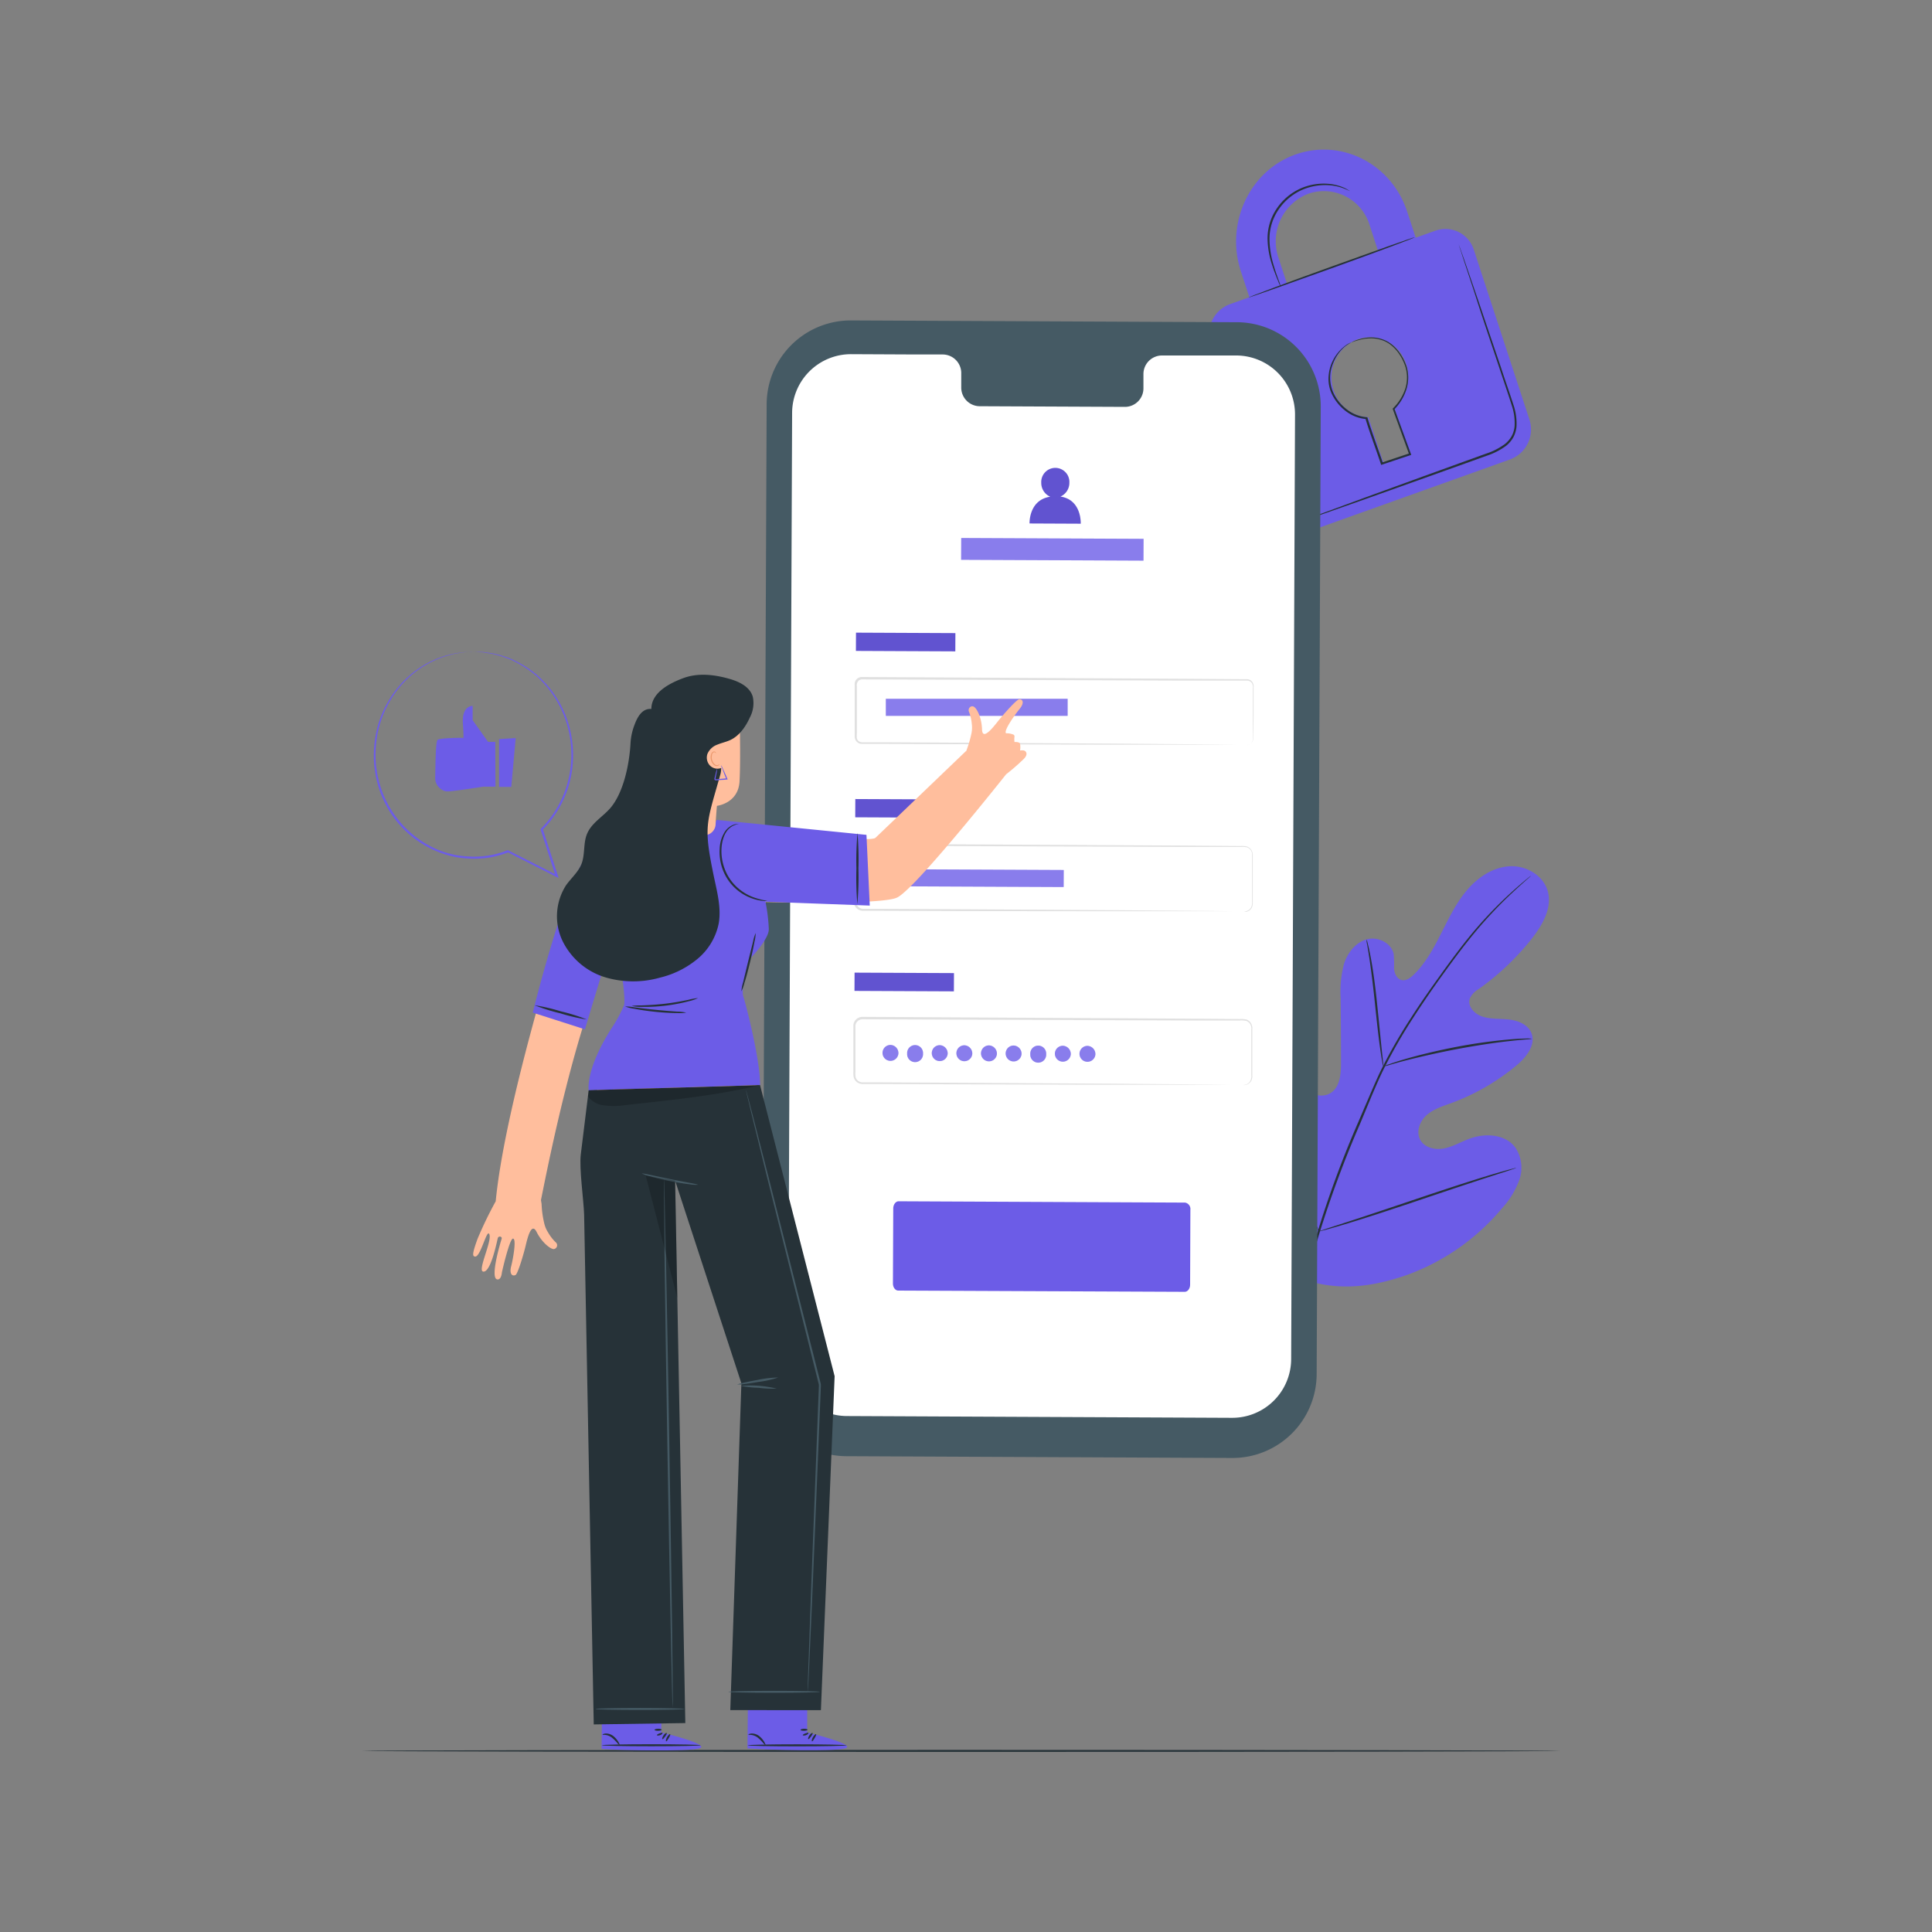 <svg xmlns="http://www.w3.org/2000/svg" viewBox="0 0 500 500"><rect x="0" y="0" width="500" height="500" fill="#808080" stroke="none"/><g id="freepik--Floor--inject-38"><path d="M403.84,453.13c0,.14-69.44.26-155.07.26s-155.1-.12-155.1-.26,69.43-.26,155.1-.26S403.84,453,403.84,453.13Z" style="fill:#263238"/></g><g id="freepik--Plant--inject-38"><path d="M336.18,330.71c-15.45-10.79-18.95-30.82-18.34-48.83.1-3-.23-6.18,1.2-8.81s4.77-4.44,7.46-3.18c2.23,1.05,3.2,3.65,4.45,5.8a17.56,17.56,0,0,0,7.05,6.73c1.91,1,4.28,1.6,6.17.56,2.6-1.43,2.9-5,2.88-8q0-8.37-.1-16.72a27.83,27.83,0,0,1,.9-8.88c.93-2.84,3-5.47,5.83-6.27s6.36.85,7,3.77a28.8,28.8,0,0,1,.09,3.72c.08,1.25.66,2.62,1.83,3s2.39-.49,3.29-1.37c3.08-3,5.18-6.91,7.13-10.77s3.86-7.83,6.66-11.12,6.67-5.9,11-6.15,8.84,2.41,9.92,6.61-1.37,8.49-4,11.9a66.87,66.87,0,0,1-13.89,13.25,5.44,5.44,0,0,0-2.33,2.49c-.65,2,1.24,4,3.21,4.63,2.23.74,4.65.51,7,.79s4.85,1.3,5.74,3.5c1.22,3.06-1.34,6.26-3.85,8.36a57.38,57.38,0,0,1-16.92,9.77c-2.2.8-4.51,1.51-6.29,3.05s-2.84,4.23-1.77,6.34,3.82,2.78,6.13,2.35,4.36-1.67,6.56-2.5c4.11-1.55,9.41-1.27,12,2.28a9.46,9.46,0,0,1,1,8.37,21.83,21.83,0,0,1-4.53,7.39A57.63,57.63,0,0,1,364,330c-9.53,3.3-18.36,4.2-27.83.73" style="fill:#6C5CE7"/><path d="M396.2,226.66s-.09.1-.29.28l-.89.79c-.78.7-1.93,1.72-3.38,3.07a111.61,111.61,0,0,0-11.42,12.33c-2.23,2.77-4.54,5.91-7,9.32s-5,7.09-7.52,11a135.66,135.66,0,0,0-7.37,12.78c-1.16,2.29-2.18,4.68-3.23,7.12L352,290.8a274.85,274.85,0,0,0-10.66,28.77,134,134,0,0,0-5,24.53,97.54,97.54,0,0,0-.28,16.89c.16,2,.31,3.53.45,4.57.06.5.1.9.14,1.19l0,.41a2.09,2.09,0,0,1-.09-.4c-.05-.29-.11-.68-.19-1.18-.18-1-.37-2.58-.55-4.58a92.93,92.93,0,0,1,.1-16.94,131.81,131.81,0,0,1,4.89-24.64,268.42,268.42,0,0,1,10.63-28.84l3.18-7.42c1.05-2.43,2.08-4.84,3.25-7.14a133.92,133.92,0,0,1,7.43-12.81c2.56-4,5.14-7.62,7.57-11s4.78-6.54,7-9.3a106.31,106.31,0,0,1,11.57-12.24c1.48-1.33,2.66-2.33,3.46-3l.93-.75A2.18,2.18,0,0,1,396.2,226.66Z" style="fill:#263238"/><path d="M358,276a6.19,6.19,0,0,1-.29-1.27c-.16-.83-.34-2-.55-3.52-.43-3-.87-7.11-1.34-11.66s-1-8.67-1.44-11.64c-.23-1.48-.43-2.67-.57-3.5a5.4,5.4,0,0,1-.17-1.3,5.53,5.53,0,0,1,.37,1.25c.22.82.47,2,.75,3.49.57,3,1.13,7.08,1.6,11.64s.87,8.56,1.18,11.67c.15,1.4.28,2.59.38,3.54A5.54,5.54,0,0,1,358,276Z" style="fill:#263238"/><path d="M396.48,268.82A8,8,0,0,1,395,269c-1,.09-2.42.21-4.18.41-3.52.38-8.36,1.08-13.67,2.08s-10.08,2.13-13.51,3c-1.71.44-3.09.84-4,1.11a7.3,7.3,0,0,1-1.5.36,8.71,8.71,0,0,1,1.44-.57c.94-.33,2.3-.79,4-1.28,3.41-1,8.18-2.19,13.51-3.21A136.16,136.16,0,0,1,390.74,269c1.77-.15,3.2-.21,4.2-.23A7.69,7.69,0,0,1,396.48,268.82Z" style="fill:#263238"/><path d="M341.3,318.72a2.08,2.08,0,0,1-.26-.47l-.66-1.39c-.57-1.21-1.34-3-2.26-5.19-1.86-4.4-4.23-10.56-6.75-17.4s-4.84-13-6.6-17.45c-.86-2.16-1.57-3.93-2.1-5.25l-.56-1.43a1.93,1.93,0,0,1-.16-.52,2.08,2.08,0,0,1,.26.47l.66,1.39c.56,1.21,1.34,3,2.26,5.19,1.86,4.4,4.23,10.56,6.75,17.4s4.84,13,6.6,17.45c.86,2.16,1.57,3.93,2.09,5.25.23.57.42,1,.57,1.43A1.93,1.93,0,0,1,341.3,318.72Z" style="fill:#263238"/><path d="M392.38,302.25a2.12,2.12,0,0,1-.51.21l-1.48.5-5.47,1.77c-4.62,1.5-11,3.64-18,6s-13.41,4.46-18.06,5.86c-2.32.71-4.21,1.25-5.52,1.61l-1.51.39a2.59,2.59,0,0,1-.54.11,2.12,2.12,0,0,1,.51-.21l1.48-.5,5.47-1.77c4.62-1.5,11-3.64,18-6s13.4-4.46,18.05-5.86c2.33-.71,4.21-1.25,5.53-1.61l1.51-.39A2.59,2.59,0,0,1,392.38,302.25Z" style="fill:#263238"/></g><g id="freepik--Padlock--inject-38"><path d="M371.54,59.68l-5.15,1.84-2.21-6.73c-4.06-12.41-17-19-28.89-14.81s-18.22,17.8-14.16,30.21l2.21,6.73-5.17,1.85a8.22,8.22,0,0,0-4.82,10.28l14.33,43.79a7.73,7.73,0,0,0,9.86,5.11l53.37-19.09a8.26,8.26,0,0,0,4.87-10.38L381.44,64.69A7.71,7.71,0,0,0,371.54,59.68Zm-40.68,7a13.19,13.19,0,0,1,7.76-16.55,12.36,12.36,0,0,1,15.83,8.11l2.2,6.73-23.59,8.44Zm30,38.86,3.66,11.18a.91.91,0,0,1-.57,1.12l-5.13,1.83a.82.82,0,0,1-1-.54L354.13,108a10,10,0,0,1-9-7,10.51,10.51,0,0,1,6.19-13.18,9.85,9.85,0,0,1,12.61,6.46A10.68,10.68,0,0,1,360.87,105.57Z" style="fill:#6C5CE7"/><path d="M366.16,61.4c0,.14-9.55,3.73-21.43,8S323.16,77.1,323.11,77s9.55-3.72,21.44-8S366.11,61.27,366.16,61.4Z" style="fill:#263238"/><path d="M377.5,63.24a1.75,1.75,0,0,1,.11.27c.08.2.17.46.29.78.26.73.62,1.74,1.07,3l3.84,11.18c1.6,4.74,3.51,10.36,5.63,16.6,1,3.13,2.18,6.39,3.28,9.82a15,15,0,0,1,.75,5.49,7.37,7.37,0,0,1-.81,2.77,7.64,7.64,0,0,1-1.89,2.23,18,18,0,0,1-5.08,2.59l-5.15,1.85-9.75,3.49-16.51,5.88-11.15,3.92-3,1-.8.26a.85.85,0,0,1-.27.07s.08,0,.25-.12l.78-.31,3-1.13,11.09-4.08,16.48-6,9.73-3.52,5.15-1.86a17.13,17.13,0,0,0,4.93-2.51,7.11,7.11,0,0,0,1.76-2.07,6.58,6.58,0,0,0,.75-2.57,14.39,14.39,0,0,0-.72-5.29c-1.08-3.4-2.22-6.69-3.25-9.82-2.08-6.25-4-11.89-5.52-16.63s-2.8-8.55-3.68-11.23c-.42-1.31-.74-2.33-1-3.07l-.24-.8A.93.93,0,0,1,377.5,63.24Z" style="fill:#263238"/><path d="M349.34,49.45s-.53-.26-1.51-.66a13.32,13.32,0,0,0-4.37-.88A15,15,0,0,0,337,49.13a14.4,14.4,0,0,0-6.11,5.11,13.52,13.52,0,0,0-2.35,7.59,23.39,23.39,0,0,0,1,6.55c.52,1.82,1.06,3.27,1.42,4.28a11.17,11.17,0,0,1,.52,1.58,8.78,8.78,0,0,1-.71-1.51c-.41-1-1-2.42-1.58-4.25a22.74,22.74,0,0,1-1.15-6.65,13.71,13.71,0,0,1,2.4-7.88,14.63,14.63,0,0,1,6.35-5.26,14.88,14.88,0,0,1,6.65-1.14,12.59,12.59,0,0,1,4.43,1.05,8.26,8.26,0,0,1,1.08.6A1.49,1.49,0,0,1,349.34,49.45Z" style="fill:#263238"/><path d="M349.8,88.58a3.45,3.45,0,0,1,.5-.25,9.93,9.93,0,0,1,1.55-.55,11.09,11.09,0,0,1,2.59-.44,8.78,8.78,0,0,1,3.51.53c2.56.9,4.91,3.51,6.07,7a10.08,10.08,0,0,1,0,5.74A13,13,0,0,1,360.8,106l.06-.27c1.33,3.65,2.78,7.61,4.28,11.74l.09.25-.25.09-2.29.76-5,1.67-.25.08-.08-.25c-1.37-4.14-2.87-8-4-11.79l.22.17a10,10,0,0,1-5.36-2.11,12.1,12.1,0,0,1-3.35-4,9.14,9.14,0,0,1-1.06-4.5,10.86,10.86,0,0,1,4.19-8.26,6.36,6.36,0,0,1,1.73-1,19.27,19.27,0,0,0-1.64,1.09A10.63,10.63,0,0,0,345,94.06a9.46,9.46,0,0,0,.31,8.07,11.74,11.74,0,0,0,3.27,3.84,9.52,9.52,0,0,0,5.11,2l.17,0,.05.15c1.1,3.72,2.61,7.61,4,11.77l-.33-.16,5-1.67,2.28-.77-.16.34c-1.49-4.13-2.93-8.1-4.25-11.75l0-.15.12-.12a12.74,12.74,0,0,0,3.16-5.17,9.67,9.67,0,0,0,0-5.49c-1.09-3.36-3.34-5.91-5.78-6.81a8.59,8.59,0,0,0-3.39-.57,11.46,11.46,0,0,0-2.56.35C350.51,88.29,349.81,88.63,349.8,88.58Z" style="fill:#263238"/></g><g id="freepik--Device--inject-38"><path d="M318.89,377.32,219,376.86A21.77,21.77,0,0,1,197.35,355l1.06-250.41a21.75,21.75,0,0,1,21.86-21.66l99.88.46a21.77,21.77,0,0,1,21.66,21.85l-1.06,250.4A21.77,21.77,0,0,1,318.89,377.32Z" style="fill:#455a64"/><path d="M320,92,300.64,92a4.81,4.81,0,0,0-4.72,4.9l0,3.51a4.8,4.8,0,0,1-4.72,4.89l-37.74-.17a4.82,4.82,0,0,1-4.69-4.94l0-3.51a4.82,4.82,0,0,0-4.68-4.94l-6.81,0-16.95-.08A15.24,15.24,0,0,0,205,106.75l-1,244.42a15.23,15.23,0,0,0,15.16,15.3l99.68.46a15.24,15.24,0,0,0,15.31-15.17l1-244.42A15.25,15.25,0,0,0,320,92Z" style="fill:#fff"/><path d="M306.59,334.32,232.47,334c-.77,0-1.39-.84-1.38-1.86l.08-19.39c0-1,.63-1.86,1.4-1.86l74.12.34a1.68,1.68,0,0,1,1.38,1.87L308,332.47C308,333.5,307.36,334.33,306.59,334.32Z" style="fill:#6C5CE7"/><rect x="221.51" y="163.81" width="25.72" height="4.72" transform="translate(0.77 -1.08) rotate(0.26)" style="fill:#6C5CE7"/><rect x="221.51" y="163.81" width="25.72" height="4.72" transform="translate(0.77 -1.08) rotate(0.26)" style="opacity:0.1"/><path d="M322.65,192.83a2.3,2.3,0,0,0,.59-.14,1.58,1.58,0,0,0,1-1.35c0-1.59,0-3.91,0-6.89,0-1.49,0-3.16,0-5,0-.45,0-.92,0-1.39a1.94,1.94,0,0,0-.28-1.31,1.5,1.5,0,0,0-1.19-.61h-1.56l-14.45,0-83.64-.31a1.33,1.33,0,0,0-1.1.55,1.91,1.91,0,0,0-.26,1.31c0,1,0,2,0,3q0,3,0,6c0,1,0,2,0,3a7.89,7.89,0,0,0,0,1.4,1.35,1.35,0,0,0,.78.9,1.56,1.56,0,0,0,.62.11h5.09l22.21.12,37.6.23,25.35.2,6.89.08,1.79,0c.41,0,.61,0,.61,0l-.61,0-1.79,0h-6.89l-25.35,0-37.6-.12-22.21-.09h-5.09a2,2,0,0,1-.82-.14,1.88,1.88,0,0,1-1.08-1.25,2.83,2.83,0,0,1-.06-.8v-.74c0-1,0-2,0-3q0-3,0-6c0-1,0-2,0-3a5.6,5.6,0,0,1,0-.8,1.7,1.7,0,0,1,.33-.81,1.84,1.84,0,0,1,1.52-.77l83.64.46,14.45.1,1.56,0a1.71,1.71,0,0,1,1.4.73,2.13,2.13,0,0,1,.32,1.47c0,.47,0,.94,0,1.39,0,1.82,0,3.49,0,5,0,3-.07,5.3-.09,6.9a1.62,1.62,0,0,1-1.05,1.39A1.2,1.2,0,0,1,322.65,192.83Z" style="fill:#e0e0e0"/><rect x="228.41" y="182.01" width="47.04" height="4.41" transform="matrix(1, 0, 0, 1, 0.85, -1.16)" style="fill:#6C5CE7"/><rect x="228.41" y="182.01" width="47.04" height="4.41" transform="matrix(1, 0, 0, 1, 0.85, -1.16)" style="fill:#fff;opacity:0.2"/><rect x="221.33" y="206.87" width="25.72" height="4.72" transform="translate(0.97 -1.08) rotate(0.26)" style="fill:#6C5CE7"/><rect x="221.33" y="206.87" width="25.72" height="4.72" transform="translate(0.97 -1.08) rotate(0.26)" style="opacity:0.1"/><path d="M322,235.89a5.17,5.17,0,0,0,.6-.11,2.05,2.05,0,0,0,1.26-1.14,2.8,2.8,0,0,0,.18-1.27c0-.48,0-1,0-1.58,0-1.16,0-2.48,0-4v-6.35a2.15,2.15,0,0,0-.29-1.32,1.94,1.94,0,0,0-1.09-.85,6.13,6.13,0,0,0-1.51-.08l-14.39,0-83.35-.31a1.85,1.85,0,0,0-1.83,1.61c0,.95,0,2,0,3q0,3,0,6c0,1,0,2,0,3a5.74,5.74,0,0,0,.06,1.4,1.9,1.9,0,0,0,.73,1,2.08,2.08,0,0,0,1.24.32H225l2.89,0,22.13.11,37.47.23,25.26.2,6.87.08,1.79,0,.6,0-.6,0-1.79,0-6.87,0-25.26,0L250,235.79l-22.13-.08h-4.35a2.51,2.51,0,0,1-1.53-.41,2.4,2.4,0,0,1-.94-1.31,6.3,6.3,0,0,1-.08-1.54c0-1,0-2,0-3q0-3,0-6c0-1,0-2,0-3a2.37,2.37,0,0,1,2.35-2.07l83.35.46,14.39.11a6.19,6.19,0,0,1,1.6.11,2.21,2.21,0,0,1,1.23,1,2.41,2.41,0,0,1,.32,1.46c0,.47,0,.93,0,1.39,0,1.81,0,3.47,0,5s0,2.82,0,4c0,.57,0,1.1,0,1.59a2.79,2.79,0,0,1-.21,1.31,2.12,2.12,0,0,1-1.35,1.14A1.88,1.88,0,0,1,322,235.89Z" style="fill:#e0e0e0"/><rect x="221.14" y="251.79" width="25.72" height="4.72" transform="translate(1.17 -1.07) rotate(0.26)" style="fill:#6C5CE7"/><rect x="221.14" y="251.79" width="25.72" height="4.72" transform="translate(1.17 -1.07) rotate(0.26)" style="opacity:0.1"/><path d="M321.8,280.8a4.78,4.78,0,0,0,.6-.11,2.06,2.06,0,0,0,1.26-1.13,2.82,2.82,0,0,0,.18-1.27c0-.49,0-1,0-1.59,0-1.15,0-2.48,0-4v-6.35a2.15,2.15,0,0,0-.29-1.32,2,2,0,0,0-1.09-.84,6.11,6.11,0,0,0-1.51-.09l-14.39,0-83.35-.31a1.85,1.85,0,0,0-1.83,1.61c0,1,0,2,0,3,0,2,0,4,0,6,0,1,0,2,0,3a5.66,5.66,0,0,0,.06,1.39,1.83,1.83,0,0,0,.73,1,2,2,0,0,0,1.24.32h4.35l22.13.12,37.47.23,25.26.2,6.87.08,1.79,0c.4,0,.6,0,.6,0s-.2,0-.6,0l-1.79,0-6.87,0-25.26,0-37.47-.11-22.13-.09h-4.35a2.45,2.45,0,0,1-1.53-.41,2.4,2.4,0,0,1-.94-1.31,6.3,6.3,0,0,1-.08-1.54c0-1,0-2,0-3q0-3,0-6c0-1,0-2,0-3.05a2.36,2.36,0,0,1,2.34-2.07l83.35.46,14.39.11a6.19,6.19,0,0,1,1.6.11,2.21,2.21,0,0,1,1.23,1,2.41,2.41,0,0,1,.32,1.46c0,.47,0,.94,0,1.39,0,1.81,0,3.47,0,5s0,2.82,0,4c0,.57,0,1.1,0,1.59a2.74,2.74,0,0,1-.21,1.31,2.12,2.12,0,0,1-1.35,1.14A1.58,1.58,0,0,1,321.8,280.8Z" style="fill:#e0e0e0"/><rect x="228.23" y="225.07" width="47.04" height="4.41" transform="translate(1.05 -1.16) rotate(0.26)" style="fill:#6C5CE7"/><rect x="228.23" y="225.07" width="47.04" height="4.41" transform="translate(1.05 -1.16) rotate(0.26)" style="fill:#fff;opacity:0.2"/><path d="M232.51,272.64a2.06,2.06,0,1,1-2-2.21A2.12,2.12,0,0,1,232.51,272.64Z" style="fill:#6C5CE7"/><path d="M238.88,272.67a2.06,2.06,0,1,1-4.11,0,2.06,2.06,0,1,1,4.11,0Z" style="fill:#6C5CE7"/><path d="M245.26,272.7a2.06,2.06,0,1,1-2-2.21A2.13,2.13,0,0,1,245.26,272.7Z" style="fill:#6C5CE7"/><path d="M251.63,272.73a2.06,2.06,0,1,1-2-2.21A2.13,2.13,0,0,1,251.63,272.73Z" style="fill:#6C5CE7"/><path d="M258,272.75a2.06,2.06,0,1,1-2-2.2A2.13,2.13,0,0,1,258,272.75Z" style="fill:#6C5CE7"/><path d="M264.38,272.78a2.06,2.06,0,1,1-2.05-2.2A2.13,2.13,0,0,1,264.38,272.78Z" style="fill:#6C5CE7"/><path d="M270.75,272.81a2.06,2.06,0,1,1-4.11,0,2.06,2.06,0,1,1,4.11,0Z" style="fill:#6C5CE7"/><path d="M277.12,272.84a2.06,2.06,0,1,1-2.05-2.2A2.13,2.13,0,0,1,277.12,272.84Z" style="fill:#6C5CE7"/><path d="M283.49,272.87a2.06,2.06,0,1,1-2-2.2A2.13,2.13,0,0,1,283.49,272.87Z" style="fill:#6C5CE7"/><g style="opacity:0.2"><path d="M232.51,272.64a2.06,2.06,0,1,1-2-2.21A2.12,2.12,0,0,1,232.51,272.64Z" style="fill:#fff"/><path d="M238.88,272.67a2.06,2.06,0,1,1-4.11,0,2.06,2.06,0,1,1,4.11,0Z" style="fill:#fff"/><path d="M245.26,272.7a2.06,2.06,0,1,1-2-2.21A2.13,2.13,0,0,1,245.26,272.7Z" style="fill:#fff"/><path d="M251.63,272.73a2.06,2.06,0,1,1-2-2.21A2.13,2.13,0,0,1,251.63,272.73Z" style="fill:#fff"/><path d="M258,272.75a2.06,2.06,0,1,1-2-2.2A2.13,2.13,0,0,1,258,272.75Z" style="fill:#fff"/><path d="M264.38,272.78a2.06,2.06,0,1,1-2.05-2.2A2.13,2.13,0,0,1,264.38,272.78Z" style="fill:#fff"/><path d="M270.75,272.81a2.06,2.06,0,1,1-4.11,0,2.06,2.06,0,1,1,4.11,0Z" style="fill:#fff"/><path d="M277.12,272.84a2.06,2.06,0,1,1-2.05-2.2A2.13,2.13,0,0,1,277.12,272.84Z" style="fill:#fff"/><path d="M283.49,272.87a2.06,2.06,0,1,1-2-2.2A2.13,2.13,0,0,1,283.49,272.87Z" style="fill:#fff"/></g><path d="M274.44,128.51a3.87,3.87,0,0,0,2.31-3.59,3.64,3.64,0,1,0-7.27,0,3.88,3.88,0,0,0,2.32,3.63c-5.6.84-5.35,6.92-5.35,6.92l13.24.06S280,129.34,274.44,128.51Z" style="fill:#6C5CE7"/><path d="M274.44,128.51a3.87,3.87,0,0,0,2.31-3.59,3.64,3.64,0,1,0-7.27,0,3.88,3.88,0,0,0,2.32,3.63c-5.6.84-5.35,6.92-5.35,6.92l13.24.06S280,129.34,274.44,128.51Z" style="opacity:0.1"/><rect x="248.74" y="139.37" width="47.19" height="5.64" transform="translate(0.66 -1.26) rotate(0.26)" style="fill:#6C5CE7"/><rect x="248.74" y="139.37" width="47.19" height="5.64" transform="translate(0.66 -1.26) rotate(0.26)" style="fill:#fff;opacity:0.2"/></g><g id="freepik--speech-bubble--inject-38"><path d="M122.47,168.68l-.47,0-1.36.1a15.43,15.43,0,0,0-2.19.29,13.53,13.53,0,0,0-1.39.27l-1.55.43a25.47,25.47,0,0,0-7.37,3.65,25.94,25.94,0,0,0-7.26,8.08,27.08,27.08,0,0,0-2.54,5.81,27.94,27.94,0,0,0-1.11,6.78,27.48,27.48,0,0,0,.06,3.62c0,.61.17,1.22.25,1.84a11.82,11.82,0,0,0,.35,1.85,26.39,26.39,0,0,0,15,18.33,23.76,23.76,0,0,0,8.59,1.93,23.19,23.19,0,0,0,9-1.29l.88-.33.12,0,.1.06,12.61,6.4-.37.32c-1.35-4.18-2.65-8.23-3.91-12.12l0-.15.11-.11a27,27,0,0,0,6.62-11,27.7,27.7,0,0,0,1-11.72,27.38,27.38,0,0,0-3.31-9.94,27,27,0,0,0-5.7-7,27.85,27.85,0,0,0-6.19-3.94,26.94,26.94,0,0,0-5.24-1.65l-2-.33-1.45-.11-.88-.06-.3,0a1.36,1.36,0,0,1,.3,0l.89,0,1.45.06,2,.29a26.5,26.5,0,0,1,5.31,1.59,27.79,27.79,0,0,1,6.3,3.93,27.07,27.07,0,0,1,5.82,7,27.45,27.45,0,0,1,3.41,10.07,28,28,0,0,1-.93,11.92,27.36,27.36,0,0,1-6.72,11.23l.06-.26c1.26,3.89,2.57,7.94,3.93,12.11l.19.61-.57-.29-12.61-6.39h.22l-.9.33a23.86,23.86,0,0,1-9.17,1.32,24.3,24.3,0,0,1-8.77-2A26.31,26.31,0,0,1,100.25,209a26.7,26.7,0,0,1-2.83-7.4,15.32,15.32,0,0,1-.35-1.89c-.08-.63-.21-1.25-.24-1.87a29.55,29.55,0,0,1,1.11-10.56,26.89,26.89,0,0,1,2.61-5.88,26.17,26.17,0,0,1,7.41-8.13,25.28,25.28,0,0,1,7.49-3.62l1.57-.4a13.89,13.89,0,0,1,1.4-.25,14.85,14.85,0,0,1,2.21-.24l1.37-.05A3.36,3.36,0,0,1,122.47,168.68Z" style="fill:#6C5CE7"/><path d="M128.17,192h-1.85l-4-5.62v-3.69s-2.86-.18-2.52,4.65,0,3.6,0,3.6-6.07,0-6.57.55-.53,6.41-.6,9.68a3.54,3.54,0,0,0,2.51,3.56,2.48,2.48,0,0,0,.65.09c1.52,0,9.25-1.23,9.25-1.23h3.19Z" style="fill:#6C5CE7"/><polygon points="133.46 191.01 132.32 203.65 129.16 203.65 129.16 191.27 133.46 191.01" style="fill:#6C5CE7"/></g><g id="freepik--Character--inject-38"><path d="M171.15,448.34v-8.55l-15.33-.11-.13,12.93.95.07c4.23.27,21.52.67,24.36-.21C184.16,451.49,171.15,448.34,171.15,448.34Z" style="fill:#6C5CE7"/><path d="M181.36,451.67c0,.14-5.74.26-12.81.26s-12.81-.12-12.81-.26,5.74-.26,12.81-.26S181.36,451.53,181.36,451.67Z" style="fill:#263238"/><path d="M171.42,450.09c-.13-.07,0-.52.31-1s.73-.68.83-.58-.11.48-.41.89S171.55,450.16,171.42,450.09Z" style="fill:#263238"/><path d="M172.4,450.65c-.14,0-.07-.56.23-1.09s.7-.85.81-.77-.07.53-.35,1S172.53,450.7,172.4,450.65Z" style="fill:#263238"/><path d="M160.36,451.63c-.06,0-.29-.18-.62-.56a9.91,9.91,0,0,0-1.34-1.34,3.53,3.53,0,0,0-1.66-.73c-.47-.06-.77,0-.8-.06s.26-.27.81-.31a3.09,3.09,0,0,1,2,.68,5.64,5.64,0,0,1,1.32,1.55C160.3,451.3,160.42,451.59,160.36,451.63Z" style="fill:#263238"/><path d="M171.47,448.48c.07.12-.19.42-.63.58s-.83.1-.85,0,.29-.31.67-.45S171.39,448.36,171.47,448.48Z" style="fill:#263238"/><path d="M171.23,447.65c0,.15-.4.27-.92.28s-.93-.11-.92-.25.42-.27.92-.28S171.21,447.51,171.23,447.65Z" style="fill:#263238"/><path d="M208.9,448.34v-8.55l-15.33-.11-.13,12.8.95.07c4.23.27,21.53.8,24.36-.08C221.91,451.49,208.9,448.34,208.9,448.34Z" style="fill:#6C5CE7"/><path d="M219.11,451.69c0,.14-5.73.26-12.81.26s-12.8-.12-12.8-.26,5.73-.26,12.8-.26S219.11,451.55,219.11,451.69Z" style="fill:#263238"/><path d="M209.17,450.09c-.12-.07,0-.52.31-1s.73-.68.83-.58-.11.48-.41.89S209.3,450.16,209.17,450.09Z" style="fill:#263238"/><path d="M210.15,450.65c-.13,0-.07-.56.24-1.09s.7-.85.81-.77-.08.53-.36,1S210.29,450.7,210.15,450.65Z" style="fill:#263238"/><path d="M198.11,451.63c-.06,0-.28-.18-.62-.56a9.91,9.91,0,0,0-1.34-1.34,3.53,3.53,0,0,0-1.66-.73c-.46-.06-.77,0-.8-.06s.26-.27.81-.31a3.09,3.09,0,0,1,2,.68,5.47,5.47,0,0,1,1.32,1.55C198.05,451.3,198.17,451.59,198.11,451.63Z" style="fill:#263238"/><path d="M209.22,448.48c.07.12-.19.42-.63.58s-.83.1-.85,0,.29-.31.67-.45S209.14,448.36,209.22,448.48Z" style="fill:#263238"/><path d="M209,447.65c0,.15-.4.27-.92.28s-.92-.11-.91-.25.41-.27.91-.28S209,447.51,209,447.65Z" style="fill:#263238"/><path d="M265.38,194.44c-.4-.41-1.39-.21-1.39-.21a5.12,5.12,0,0,0,0-1.74c-.18-.56-1.44-.45-1.44-.45a5.81,5.81,0,0,1,0-1.42.51.51,0,0,0-.29-.51,4.62,4.62,0,0,0-1.88-.34c-.77-.55,2.35-4.92,3.51-6.32s.95-2.49-.08-2.49c-.71,0-4.35,4.2-5.47,5.61s-4.09,5.33-4.19,2.2-1.36-5.49-2.15-5.89-1.63.54-1.2,1.41a11.19,11.19,0,0,1,.7,3.08,7.36,7.36,0,0,1-.11,2.52,30.22,30.22,0,0,1-1.35,4.52l-.08,0s-21.82,20.93-23.4,22.42c-1.41,1.34-29.77-1.59-35.46-2.19a38.09,38.09,0,0,0-5.84-.4c-2.47.11-2.91.46-5.37.49a121.62,121.62,0,0,0-18.54,1.63,15.37,15.37,0,0,0-12.06,10.46c-5.73,17.9-18.71,60.27-21,84.07a101,101,0,0,0-4.68,9.67c-1.61,4.38-1.22,4.53-.68,4.63,1.46.27,3.12-7.59,3.74-5.69s-3.15,9.37-1.62,9.59c2,.28,3.59-8,3.78-8.66s1.18-.45,1,.17c-.29.88-3.1,10.21-1.14,10.51,1.08.16,1.2-1.81,1.2-1.81s2-8.93,2.91-8.75-.06,5.45-.52,7.21.18,2.65,1.12,2.22c.64-.3,2.17-5.65,2.59-7.39s1.47-6.56,2.88-3.77,3.55,4.41,4.43,4.45a1,1,0,0,0,.49-1.79,11.33,11.33,0,0,1-1.93-2.5,7.37,7.37,0,0,1-1-2.34,25.37,25.37,0,0,1-.7-5.06l-.16-1c2.24-11.09,8.69-43.64,18-64.43l3.82,7.86,1.66,5.82-10.18,25.13,43.42-.57-6.48-24.94,7.87-26h0c8.51.19,30.36.51,34-1.14,4.58-2,28.27-31.92,28.27-31.92h0a54.72,54.72,0,0,0,4.43-3.84S266.25,195.34,265.38,194.44Z" style="fill:#ffbe9d"/><path d="M151.39,266.39c1.26-4.3,7.73-25.56,7.73-25.56s3.18,17.33,2.34,19.42a37,37,0,0,1-2.73,5.16c-7.34,11.17-6.38,16.76-6.38,16.76l44.35-1.35c.1-6.2-3.57-20.62-4.33-22.92s1.77-9.83,1.77-9.83,5-5.09,4.82-7.71a42.38,42.38,0,0,0-.87-7l27,1-.85-18.3-38.78-3.88c-1.35,3.81-13.56,1.94-13.56,1.94-13.18.44-14,2.86-19.48,7.12s-14.55,40.82-14.55,40.82Z" style="fill:#6C5CE7"/><path d="M177.61,262.06a9.33,9.33,0,0,1-2.33.12c-1.45,0-3.44-.1-5.63-.32s-4.17-.53-5.58-.81a9.62,9.62,0,0,1-2.27-.58,12.5,12.5,0,0,1,2.33.22c1.42.18,3.39.43,5.57.65s4.16.37,5.59.47A12.34,12.34,0,0,1,177.61,262.06Z" style="fill:#263238"/><path d="M180.65,258.29a10.25,10.25,0,0,1-2.42.83A44.46,44.46,0,0,1,166,260.57a10.09,10.09,0,0,1-2.54-.24,17.09,17.09,0,0,1,2.54-.13c1.57-.05,3.73-.16,6.11-.44s4.5-.68,6-1A16.58,16.58,0,0,1,180.65,258.29Z" style="fill:#263238"/><path d="M195.57,241.47a10.41,10.41,0,0,1-.31,2.26c-.26,1.39-.66,3.29-1.17,5.37s-1,4-1.44,5.3a10,10,0,0,1-.78,2.15,10.18,10.18,0,0,1,.42-2.24c.38-1.56.81-3.36,1.29-5.33s.94-3.77,1.32-5.33A9.54,9.54,0,0,1,195.57,241.47Z" style="fill:#263238"/><path d="M151.86,263.84a46.48,46.48,0,0,1-6.83-1.59,47.46,47.46,0,0,1-6.7-2.1,48.09,48.09,0,0,1,6.83,1.59A46.93,46.93,0,0,1,151.86,263.84Z" style="fill:#263238"/><path d="M198.57,233.14a3.36,3.36,0,0,1-1.14,0,11.85,11.85,0,0,1-3.05-.73,12.53,12.53,0,0,1-7.24-7.11,12.92,12.92,0,0,1-.89-5.63,8.75,8.75,0,0,1,1.37-4.46,4.63,4.63,0,0,1,2.53-1.87,3.06,3.06,0,0,1,.85-.11c.2,0,.3,0,.3,0s-.42,0-1.09.27a4.55,4.55,0,0,0-2.29,1.87c-1.36,2.14-1.74,6.05-.29,9.7a12.22,12.22,0,0,0,3.09,4.52,13.13,13.13,0,0,0,3.79,2.44A19.26,19.26,0,0,0,198.57,233.14Z" style="fill:#263238"/><path d="M221.88,234a83.32,83.32,0,0,1-.24-9.22,82.49,82.49,0,0,1,.28-9.21,83.06,83.06,0,0,1,.24,9.21A80,80,0,0,1,221.88,234Z" style="fill:#263238"/><path d="M185.2,213.3c.11-2.23.34-4.75.34-4.75s5.52-.61,5.85-6.31,0-18.85,0-18.85l-10-5.12L170.29,187,172,215.5l10.18.65A2.94,2.94,0,0,0,185.2,213.3Z" style="fill:#ffbe9d"/><path d="M186.19,197.73s0,.11-.09.24a.74.74,0,0,1-.63.28c-.64,0-1.26-.74-1.48-1.6a2.61,2.61,0,0,1,0-1.27,1.1,1.1,0,0,1,.6-.86.55.55,0,0,1,.42,0,.51.51,0,0,1,.23.23c.07.17,0,.28,0,.27s0-.1-.1-.2a.36.36,0,0,0-.47-.1.85.85,0,0,0-.41.71,2.56,2.56,0,0,0,0,1.13c.2.78.74,1.41,1.22,1.47a.69.69,0,0,0,.53-.15C186.13,197.8,186.17,197.72,186.19,197.73Z" style="fill:#eb996e"/><path d="M194.82,180.31c-.77-2.62-3.56-3.92-6.1-4.64-3.87-1.1-8.05-1.58-11.83-.19s-8.32,3.83-8.32,8c-2.23-.18-3.51,1.77-4.39,4.19a15.7,15.7,0,0,0-1,4.6h0c-.28,5.46-1.81,13-5.35,17-2,2.23-4.77,3.77-5.91,6.55-1,2.41-.48,5.27-1.41,7.71-.83,2.15-2.66,3.68-4,5.55a14.88,14.88,0,0,0-.95,14.39,18.22,18.22,0,0,0,10.89,9.4,25.47,25.47,0,0,0,14.35.14,24,24,0,0,0,9.62-4.77A16.06,16.06,0,0,0,186,239c.71-4.08-.43-8.23-1.28-12.29-2.66-12.83-1.9-13.5,1.46-25.41.08-.21.12-.43.18-.64s.09-.31.13-.47h0a7.54,7.54,0,0,0,.15-1.43,2.75,2.75,0,0,1-2.89-.62,3,3,0,0,1-.68-3,4.36,4.36,0,0,1,2.58-2.43c1.11-.46,2.3-.7,3.39-1.21,2.31-1.1,3.91-3.38,5-5.77A7.92,7.92,0,0,0,194.82,180.31Z" style="fill:#263238"/><path d="M186.59,198a4.89,4.89,0,0,1,.52,1c.3.63.7,1.52,1.14,2.55l.08.19-.21,0-1,.09c-.69,0-1.27.13-1.95.12a.36.36,0,0,1-.26-.23.45.45,0,0,1,0-.28,4,4,0,0,1,.09-.4l.18-.71a6.77,6.77,0,0,1,.42-1.38,6.75,6.75,0,0,1-.21,1.43l-.14.71c-.05.24-.14.61,0,.58.5,0,1.21-.11,1.87-.15l1-.09-.13.22c-.43-1-.79-1.94-1-2.59A3.9,3.9,0,0,1,186.59,198Z" style="fill:#6C5CE7"/><path d="M152.35,282.17l44.35-1.35L216,356.16l-3.55,86.42H189L191.87,358l-17.15-52.45,2.64,140.38-23.7.35-2.49-131.95c-.11-3.67-1.31-11.94-.86-15.58Z" style="fill:#263238"/><path d="M180.62,306.62a8.88,8.88,0,0,1-2.17-.13c-1.34-.16-3.17-.44-5.18-.84s-3.81-.86-5.11-1.23a8.25,8.25,0,0,1-2-.72c0-.15,3.26.63,7.26,1.44S180.64,306.47,180.62,306.62Z" style="fill:#455a64"/><path d="M212.21,437.84c0,.14-5.31.26-11.86.26s-11.87-.12-11.87-.26,5.31-.26,11.87-.26S212.21,437.69,212.21,437.84Z" style="fill:#455a64"/><path d="M177.15,442.28c0,.15-5.16.26-11.52.26s-11.51-.11-11.51-.26,5.16-.26,11.51-.26S177.15,442.14,177.15,442.28Z" style="fill:#455a64"/><path d="M174.09,441.92c-.14,0-.76-30.67-1.39-68.5s-1-68.52-.87-68.52.77,30.66,1.39,68.51S174.24,441.92,174.09,441.92Z" style="fill:#455a64"/><path d="M209.06,437.84a2.56,2.56,0,0,1,0-.41l0-1.2c0-1.08.08-2.63.14-4.6.14-4,.34-9.81.59-16.93.54-14.32,1.3-34.06,2.13-55.85,0-.21,0-.41,0-.59v.07c-5.25-21-10-40.06-13.45-53.85l-4-16.31c-.46-1.91-.81-3.4-1.06-4.44-.12-.49-.2-.87-.27-1.16a1.73,1.73,0,0,1-.07-.4,2.21,2.21,0,0,1,.12.39c.08.28.18.66.32,1.14.27,1,.66,2.52,1.16,4.42,1,3.86,2.41,9.42,4.17,16.27,3.48,13.78,8.28,32.79,13.6,53.82v.07c0,.18,0,.39,0,.59-.89,21.79-1.7,41.52-2.29,55.84-.31,7.13-.57,12.9-.75,16.92-.1,2-.18,3.52-.23,4.6,0,.51-.06.91-.07,1.2A1.91,1.91,0,0,1,209.06,437.84Z" style="fill:#455a64"/><path d="M201.41,356.5a26.79,26.79,0,0,1-5.18,1.15c-2.16.37-4,.63-4.83.67v-.2c.27.08.41.13.41.17s-.17,0-.45,0l-.6,0,.6-.18c.78-.23,2.62-.61,4.78-1A27,27,0,0,1,201.41,356.5Z" style="fill:#455a64"/><path d="M201,359.37a25.8,25.8,0,0,1-4.67-.21,26.38,26.38,0,0,1-4.65-.51,29.61,29.61,0,0,1,9.32.72Z" style="fill:#455a64"/><path d="M152.16,283.76a6.08,6.08,0,0,0,4.38,2.33,19.73,19.73,0,0,0,5.37-.1c11.45-1.27,23.58-2.44,34.79-5.17-14.51.81-29.84.54-44.35,1.35l-.15,1.24" style="opacity:0.2"/><g style="opacity:0.2"><polygon points="167.11 304.21 175.29 335.95 174.72 305.55 167.11 304.21"/></g></g></svg>
